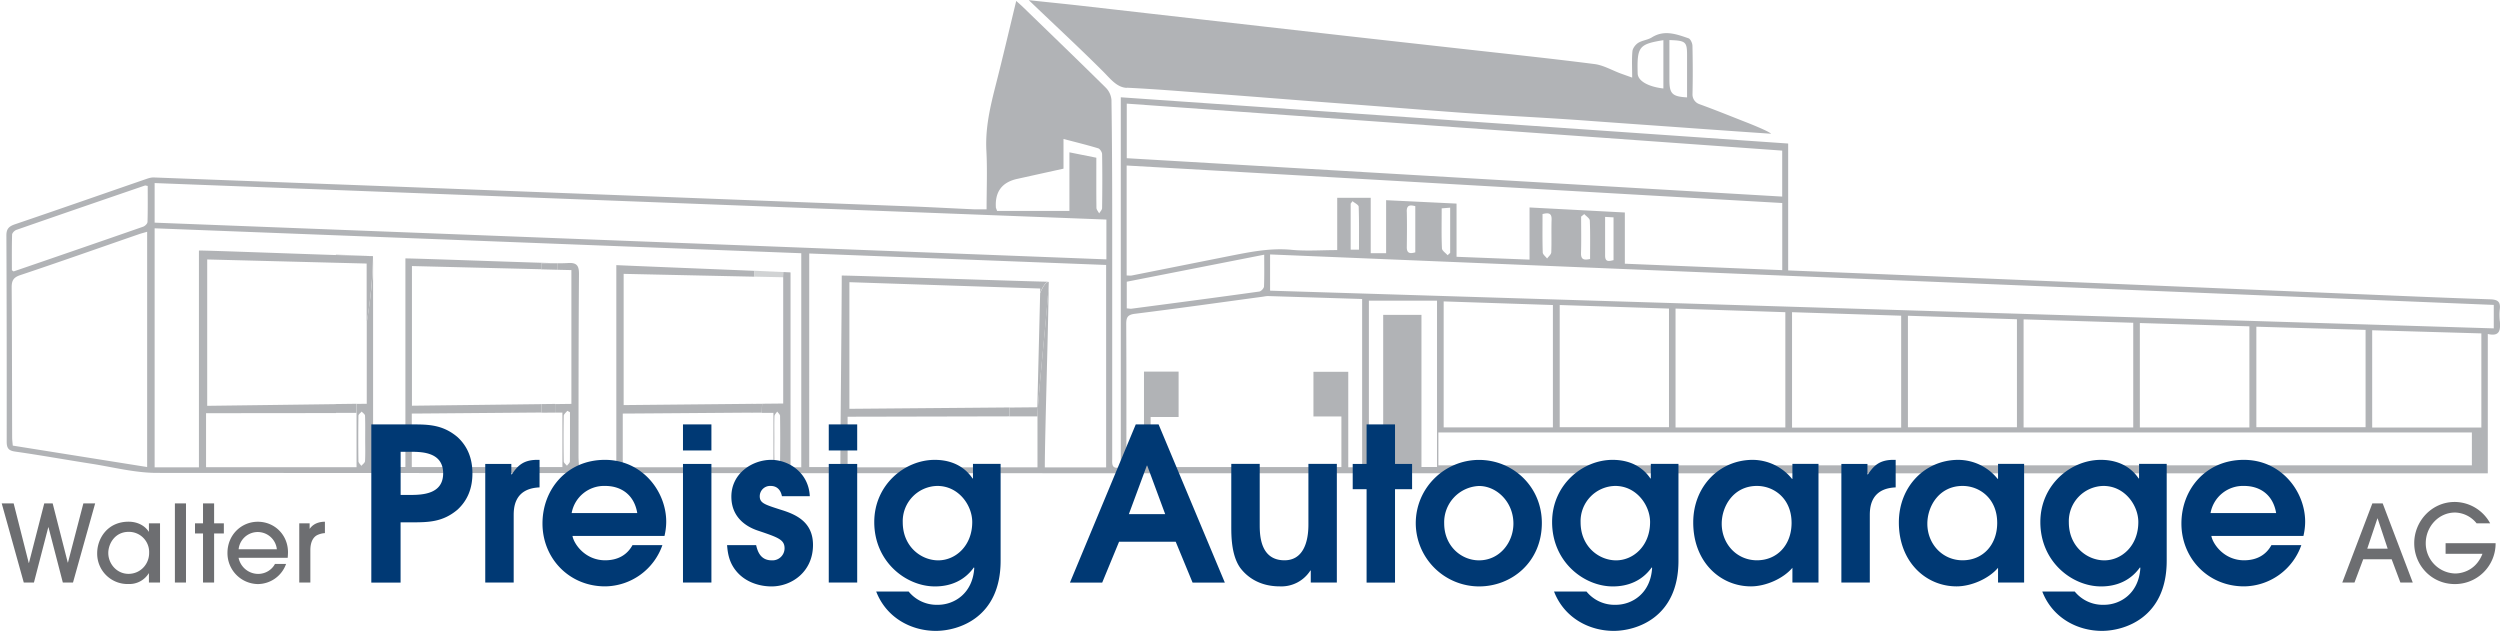 <svg id="Layer_1" xmlns="http://www.w3.org/2000/svg" viewBox="0 0 477.43 121.5"><defs><style>.cls-1{fill:#b1b3b6}.cls-2{fill:#003974}.cls-3{fill:#6d6e71}.cls-4{fill:#d1d3d4}</style></defs><path class="cls-1" d="M143.54 78.78h1.94c0-.56.02-1.12.05-1.67l-1.97.02-.02 1.66M103.39 50.25v1.19l3.12.08v-1.24h-.02l-3.1-.02M103.41 78.81c1.32 0 2.26-.02 2.59-.02l.01-1.65-2.6.03v1.64z"/><path class="cls-4" d="M144.1 51.71c1.97.12 3.63.16 5.48.25-.57-.04-2.64-.13-5.48-.25M64.15 48.71c3.66.12 6.42.21 7.08.21l-7.08-.32v.11z"/><path class="cls-1" d="M477.39 61.33c-.07-.75-.09-1.52 0-2.27.17-1.44-.39-1.85-1.84-1.9-9.21-.3-18.42-.71-27.63-1.09l-46.86-1.98-42.14-1.75-17.43-.7V27.41l-127.45-8.83V89.2c-1.82.51-1.64-.63-1.64-1.6V42.33c0-7.75-.03-15.49-.14-23.24a3.77 3.77 0 0 0-1.1-2.36c-5.23-5.17-10.52-10.26-15.8-15.38-.37-.36-.76-.69-1.29-1.17-1.32 5.46-2.56 10.77-3.91 16.05-1.05 4.12-2.02 8.2-1.79 12.53.2 3.65.04 7.33.04 11.21-.98 0-1.72.03-2.47 0-4.02-.18-8.04-.4-12.06-.56l-45.3-1.74-54.92-2.11-44.25-1.67c-.44-.02-.91.1-1.33.24-8.41 2.9-16.8 5.84-25.22 8.7-1.17.4-1.65.88-1.64 2.18.06 13.11.07 26.22.06 39.33 0 1.21.32 1.72 1.62 1.9 4.84.69 9.65 1.56 14.48 2.31 4.19.65 8.4 1.76 12.6 1.76 147.73.09 295.46.08 443.19.08h1.93V63.78c2.35.56 2.44-.83 2.3-2.47M28.1 89.19L2.44 85.1c-.05-.58-.12-1.09-.12-1.6-.03-9.55-.02-19.09-.09-28.64 0-1.3.36-1.9 1.67-2.33 7.54-2.52 15.04-5.18 22.56-7.78.48-.17.98-.29 1.64-.49v44.93zm.06-46.78c0 .31-.48.77-.84.89a5545.7 5545.7 0 0 1-24.71 8.53c-.03.01-.09-.05-.34-.22 0-2.18-.03-4.49.04-6.8.01-.32.47-.79.82-.91 8.17-2.85 16.36-5.66 24.55-8.47.09-.03.21.03.53.08 0 2.27.03 4.58-.04 6.89m166.05-8.23l4.43-.98 4.45-.98v-5.67c2.36.62 4.5 1.14 6.61 1.78.35.1.75.72.76 1.11.06 3.44.05 6.87 0 10.31 0 .34-.37.68-.56 1.02-.18-.36-.52-.72-.52-1.08-.04-3.14-.02-6.28-.02-9.56l-5.14-1.03v11.19h-13.81l-.23-.6q-.32-4.53 4.03-5.51M69.71 88.06c-.02.32-.46.61-.71.91-.19-.3-.55-.59-.55-.89-.04-2.89-.04-5.79 0-8.68 0-.27.4-.54.62-.8.22.26.63.51.64.78.06 1.5.03 3.01.03 4.51 0 1.39.05 2.78-.03 4.16m39.12.05c0 .29-.36.57-.56.85-.21-.28-.61-.55-.61-.83-.05-2.9-.05-5.8 0-8.7 0-.33.45-.65.68-.97l.51.28c0 3.12.01 6.25-.02 9.37m40.15-.03c0 .3-.33.59-.51.89-.19-.28-.55-.56-.56-.85-.06-1.5-.03-2.99-.03-4.49 0-1.38-.03-2.77.02-4.15.01-.3.34-.59.52-.88.19.28.55.56.55.84.04 2.88.04 5.76 0 8.64m4.02 1.16h-2.02V52.02l-1.4-.07-.03 1h.03v24.11l-4.02.04c-.03.56-.04 1.12-.04 1.69h-1.82v.06h4.01v10.39h-28.77V78.98c1.67 0 18.88-.14 24.76-.18l.02-1.68-24.61.24V52.3l24.98.54.01-1.12c-8.68-.36-24.52-.99-26.39-1.09v38.6h-7.12c-.04-.69-.1-1.42-.1-2.15.01-11.59 0-23.19.09-34.78.01-1.63-.49-2.16-2.06-2.07-.67.04-1.34.05-2.02.05h.02v1.24l2.61.06v25.55l-3.11.04v1.61l-2.61.01 4 .01v10.4H78.64V78.98c1.52 0 18.11-.15 24.77-.2v-1.6l-24.74.3V50.81l24.74.61v-1.19c1.06 0 2.09.02 3.1.03-2.39 0-26.67-.91-29.09-.91v39.83h-6.17V48.92c0 4.39-.56 8.55-1.21 12.67v15.52l-1.92.02c-.02.58-.03 1.16-.03 1.75v10.34H39.35V78.91l28.74-.03h-3.92v-1.7l-24.6.32V49.55l24.6.63v-1.47c-9.27-.31-24.38-.87-26.18-.87v41.41h-8.46V43.6l123.49 4.76v40.89zm58.26.03h-11.72c0-6.1.74-29.32.74-35.45 0 2.87-2.14 22.72-2.14 25.69v9.74h-36.26v-9.66l36.26-.08h-5.35v-1.69l-30.57.26V53.89l36.44 1.21-.02.83c.56-1.3 1.11-2.13 1.63-2.13-2.25 0-37.17-1.18-39.51-1.18 0 6.06-.26 30.42-.26 36.58h-5.95V48.41l56.7 2.19v38.67zm.04-39.73L29.53 42.52v-7.56l181.76 6.97v7.59zm129.06-20.77v8.78l-125.17-7.33V19.79m0 11.82l125.18 7.16v12.82l-30.06-1.23v-9.78l-18.2-.96v9.96l-13.94-.54V38.88l-13.45-.65v10.13h-2.94V37.77h-6.4v9.99c-3.04 0-5.89.22-8.7-.05-4.14-.4-8.09.44-12.07 1.22l-18.46 3.68c-.28.06-.58 0-.98 0V31.64zm91.35 9.81l1.61.09v8.17c-.86.2-1.62.43-1.61-.91v-7.35m-4.57-.06l.59-.48c.37.42 1.05.82 1.06 1.25.1 2.43.05 4.86.05 7.33-1.12.24-1.77.17-1.73-1.15.07-2.31.02-4.63.02-6.95m-5.7 6.82c-.02.41-.52.8-.8 1.19-.29-.39-.82-.77-.83-1.16-.08-2.42-.04-4.84-.04-7.33 1.19-.31 1.77-.15 1.73 1.06-.07 2.08.02 4.17-.06 6.24m-19.31-8.52v8.63l-.49.45c-.38-.44-1.06-.86-1.08-1.31-.11-2.49-.05-4.99-.05-7.64l1.62-.13m-8.29.75c-.03-1.25.6-1.31 1.63-1.04v8.82c-1.01.29-1.64.21-1.62-1.01.03-2.26.05-4.52 0-6.77m-9.13 7.27h-1.59v-8.8a14 14 0 0 0 .35-.46c.41.35 1.17.69 1.18 1.06.1 2.71.06 5.42.06 8.2m-18.14 7.03c-.01.35-.55.92-.91.97-8.12 1.13-16.24 2.2-24.37 3.27-.27.04-.56-.04-.93-.06V53.8l26.25-5.16c0 2.17.04 4.12-.04 6.08m18.73 34.51h-2.64V71h-6.65v8.53h5.34v9.67h-36.43v-9.57h5.34v-8.67h-6.61v18.28h-3.27c-.03-.57-.09-1.13-.09-1.69 0-8.56.02-17.12-.03-25.69 0-1.29.29-1.77 1.69-1.94 8.14-1.01 16.27-2.16 24.4-3.26.35-.05.69-.13 1.04-.12l17.92.56v32.13zm14.3-.05h-2.96V60.13h-7.31v29.15h-2.73V57.42h13.01v31.75zm197.64-.31H274.69v-6.28h197.37v6.28zM275.7 81.62V57.56l20.86.69v23.37H275.7zm22.16-.04V58.25l20.87.68v22.65h-20.87zm22.12.05v-22.7l20.97.69v22.01h-20.97zm22.25.03V59.62l20.84.67v21.37h-20.84zm22.13-.06V60.3l20.82.67V81.6h-20.82zm22.09.04V60.99l20.94.65v20h-20.94zm22.2-.01V61.69l20.92.63v19.31h-20.92zm22.25-.05V62.39l20.86.61v18.58H430.9zm22.12.07V63.07l20.85.6v17.98h-20.85zm23.22-18.94l-233.69-7.2v-6.92l233.69 9.64v4.48z"/><path class="cls-1" d="M64.15 50.18l5.87.15v11.26a80.62 80.62 0 0 0 1.21-12.68c-.66 0-3.42-.09-7.08-.21v1.47zM198.64 55.95l-.54 21.83-5.31.05v1.69h5.35c0-2.98 2.14-22.82 2.14-25.69-.53 0-1.07.83-1.63 2.13"/><path class="cls-4" d="M144.09 51.71l-.01 1.12 5.47.12c0-.33.03-.66.03-1-1.86-.09-3.51-.13-5.48-.25z"/><path class="cls-1" d="M64.15 78.85h3.91l.03-1.74-3.94.05v1.69zM215.18 16.75c5.41.26 9.96.65 15.37 1.05 9.07.66 17.12 1.34 26.19 2.01 6.92.51 14.53 1.14 21.45 1.65 8.84.65 16.64.97 25.47 1.63 5.81.43 13.75.98 19.57 1.4 3.87.28 11.13.79 15 1.05-.49-.51-4.21-1.98-4.78-2.2-2.98-1.17-5.94-2.37-8.94-3.46a1.95 1.95 0 0 1-1.29-1.88c.07-3.09.06-6.18-.01-9.26-.01-.5-.38-1.31-.76-1.43-2.29-.78-4.61-1.67-7.01-.16-.77.48-1.8.55-2.58 1.03-.51.32-1.05 1.02-1.11 1.59-.15 1.6-.05 3.22-.05 5.05l-2.15-.77c-1.69-.62-3.33-1.6-5.07-1.82-8.37-1.07-16.77-1.95-25.17-2.89-7.7-.86-15.4-1.71-23.09-2.58l-26.38-3-23.61-2.69c-3.25-.37-6.51-.68-9.76-1.04 4.75 4.56 9.59 9.02 14.24 13.67 1.35 1.36 2.58 2.99 4.45 3.08m103.65-9.13c3.13.11 3.37.32 3.37 2.94v8.01c-2.84-.16-3.37-.69-3.37-3.35V7.63m-1.15.04v9.23c-2.97-.35-4.87-1.47-4.91-2.86-.14-5.12.22-5.6 4.91-6.37"/><g><path class="cls-3" d="M458.41 111.25l-1.67-4.45h-5.43l-1.67 4.45h-2.33l5.74-15.11h1.98l5.74 15.11h-2.35zm-2.43-6.47L454.06 99h-.04l-1.94 5.78h3.9zM472.96 99.94a5.42 5.42 0 0 0-4.12-2.06c-3.14 0-5.59 2.7-5.59 5.86a5.77 5.77 0 0 0 5.62 5.78c.43 0 3.76-.04 5.21-3.76h-7.04v-2.02h9.55a7.75 7.75 0 0 1-7.8 7.8c-4.41 0-7.74-3.57-7.74-7.8s3.37-7.88 7.72-7.88a7.75 7.75 0 0 1 6.78 4.08h-2.57z"/></g><g><path class="cls-2" d="M70.91 81.05h7.59c3.22 0 6 0 8.86 2.41 1.96 1.8 2.86 4.12 2.86 6.94s-.9 5.14-2.86 6.94c-2.86 2.41-5.63 2.41-8.86 2.41h-2v11.51h-5.59V81.05zm5.59 13.47h1.8c2.41 0 6.33-.16 6.33-4.12s-3.84-4.12-6.12-4.12h-2v8.25zM92.67 88.6h4.98v2h.08c1.02-1.47 2.04-2.78 4.86-2.78h.45v5.26c-4.94.2-4.94 4.08-4.94 5.43v12.74h-5.43V88.6zM109.33 102.35c.24 1.47 2.37 4.65 6.24 4.65 2.41 0 4.2-1.02 5.22-2.9h5.71a11.72 11.72 0 0 1-10.94 7.88c-6.9 0-11.96-5.39-11.96-12s4.73-12.16 11.92-12.16 11.71 6.08 11.71 11.8c0 1.06-.16 2-.33 2.73h-17.59zm12.37-4.37c-.61-3.63-3.22-5.18-6.12-5.18a6.3 6.3 0 0 0-6.41 5.18h12.53zM130.43 81.05h5.43v4.98h-5.43v-4.98zm0 7.55h5.43v22.65h-5.43V88.6zM149.33 94.76c-.37-1.8-1.59-1.96-2.16-1.96a1.98 1.98 0 0 0-2.08 1.96c0 1.31.94 1.59 3.84 2.53 2.82.86 6.33 2.21 6.33 6.78 0 5.1-4.04 7.92-7.92 7.92-2.25 0-5.02-.78-6.78-2.98-1.39-1.71-1.59-3.51-1.71-4.9h5.55c.25 1.02.73 2.9 2.98 2.9a2.31 2.31 0 0 0 2.45-2.29c0-1.67-1.22-2.08-5.1-3.39-2.57-.86-5.06-2.78-5.06-6.49 0-4.41 3.96-7.02 7.59-7.02 3.39 0 7.18 2.45 7.39 6.94h-5.31zM158.27 81.05h5.43v4.98h-5.43v-4.98zm0 7.55h5.43v22.65h-5.43V88.6zM191.09 88.6v18.49c0 10.9-8.08 13.39-12.37 13.39-4.65 0-9.43-2.45-11.39-7.51h6.2a6.9 6.9 0 0 0 5.59 2.53c3.06 0 6.65-2.12 6.94-7.06l-.08-.08c-.73 1.02-2.82 3.63-7.43 3.63-5.51 0-11.59-4.69-11.59-12.29 0-7.1 5.8-11.88 11.55-11.88 4.65 0 6.61 2.65 7.22 3.55h.08v-2.78h5.27zm-12.08 4.2a6.73 6.73 0 0 0-6.61 6.94c0 4.61 3.47 7.27 6.78 7.27s6.49-2.78 6.49-7.31c0-3.22-2.61-6.9-6.65-6.9zM216.89 81.05h4.37l12.65 30.21h-6.16l-3.22-7.8h-10.82l-3.22 7.8h-6.16l12.57-30.21zm-1.31 17.14h6.94l-3.43-9.27h-.08l-3.43 9.27zM255.3 88.6v22.65h-4.98v-2.29h-.08a6.57 6.57 0 0 1-5.84 3.02c-4.12 0-6.45-2.04-7.59-3.59-1.67-2.41-1.67-6.08-1.67-7.96V88.59h5.43v11.55c0 1.84 0 6.86 4.73 6.86 3.43 0 4.57-3.22 4.57-6.82V88.59h5.43zM260.98 93.42h-2.65V88.6h2.65v-7.55h5.43v7.55h3.26v4.82h-3.26v17.84h-5.43V93.42zM270.37 99.95c0-6.86 5.59-12.12 12.08-12.12s12 5.1 12 12.04c0 7.43-5.71 12.12-12 12.12a12.12 12.12 0 0 1-12.08-12.04zm18.65.04c0-4.12-3.18-7.18-6.57-7.18a6.93 6.93 0 0 0-6.65 7.14c0 4.29 3.22 7.06 6.65 7.06 3.96 0 6.57-3.43 6.57-7.02zM320.54 88.6v18.49c0 10.9-8.08 13.39-12.37 13.39-4.65 0-9.43-2.45-11.39-7.51h6.2a6.9 6.9 0 0 0 5.59 2.53c3.06 0 6.65-2.12 6.94-7.06l-.08-.08c-.73 1.02-2.82 3.63-7.43 3.63-5.51 0-11.59-4.69-11.59-12.29 0-7.1 5.8-11.88 11.55-11.88 4.65 0 6.61 2.65 7.22 3.55h.08v-2.78h5.26zm-12.08 4.2a6.73 6.73 0 0 0-6.61 6.94c0 4.61 3.47 7.27 6.78 7.27s6.49-2.78 6.49-7.31c0-3.22-2.61-6.9-6.65-6.9zM347.28 111.25h-4.98v-2.82c-1.71 2.04-5.06 3.55-7.92 3.55-5.84 0-11.02-4.65-11.02-12.2 0-6.94 5.06-11.96 11.35-11.96a9.7 9.7 0 0 1 7.51 3.63h.08v-2.86h4.98v22.65zM335.53 92.8c-4.45 0-6.73 3.84-6.73 7.22 0 3.84 2.86 6.98 6.73 6.98s6.61-2.94 6.61-7.14c0-4.69-3.39-7.06-6.61-7.06zM351.65 88.6h4.98v2h.08c1.02-1.47 2.04-2.78 4.86-2.78h.45v5.26c-4.94.2-4.94 4.08-4.94 5.43v12.74h-5.43V88.6zM386.55 111.25h-4.98v-2.82c-1.71 2.04-5.06 3.55-7.92 3.55-5.84 0-11.02-4.65-11.02-12.2 0-6.94 5.06-11.96 11.35-11.96a9.7 9.7 0 0 1 7.51 3.63h.08v-2.86h4.98v22.65zM374.8 92.8c-4.45 0-6.73 3.84-6.73 7.22 0 3.84 2.86 6.98 6.73 6.98s6.61-2.94 6.61-7.14c0-4.69-3.39-7.06-6.61-7.06zM413.78 88.6v18.49c0 10.9-8.08 13.39-12.37 13.39-4.65 0-9.43-2.45-11.39-7.51h6.2a6.9 6.9 0 0 0 5.59 2.53c3.06 0 6.65-2.12 6.94-7.06l-.08-.08c-.74 1.02-2.82 3.63-7.43 3.63-5.51 0-11.59-4.69-11.59-12.29 0-7.1 5.8-11.88 11.55-11.88 4.65 0 6.61 2.65 7.22 3.55h.08v-2.78h5.26zm-12.08 4.2a6.73 6.73 0 0 0-6.61 6.94c0 4.61 3.47 7.27 6.78 7.27s6.49-2.78 6.49-7.31c0-3.22-2.61-6.9-6.65-6.9zM422.31 102.35c.25 1.47 2.37 4.65 6.25 4.65 2.41 0 4.2-1.02 5.22-2.9h5.71a11.72 11.72 0 0 1-10.94 7.88c-6.9 0-11.96-5.39-11.96-12s4.73-12.16 11.92-12.16 11.71 6.08 11.71 11.8c0 1.06-.16 2-.33 2.73H422.3zm12.37-4.37c-.61-3.63-3.22-5.18-6.12-5.18a6.3 6.3 0 0 0-6.41 5.18h12.53z"/></g><g><path class="cls-3" d="M12 111.25l-2.74-10.56h-.04l-2.74 10.56H4.54L.33 96.14h2.28l2.88 11.37h.04l2.92-11.37h1.61l2.88 11.29h.04l2.94-11.29h2.25l-4.23 15.11H12zM28.44 111.25v-1.76h-.04a4.33 4.33 0 0 1-3.84 2.04 5.8 5.8 0 0 1-6-5.9c0-2.76 1.94-6 6-6 1.57 0 3.02.65 3.84 1.9h.04v-1.59h2.12v11.31h-2.12zm-3.88-9.68c-2.61 0-3.88 2.27-3.88 4.04 0 2.04 1.61 3.98 3.86 3.98s3.94-1.82 3.94-3.98a3.86 3.86 0 0 0-3.92-4.04zM35.52 111.25H33.4V96.14h2.12v15.11zM40.89 111.25h-2.12v-9.37h-1.53v-1.94h1.53v-3.8h2.12v3.8h1.86v1.94h-1.86v9.37zM45.56 106.52a3.84 3.84 0 0 0 3.72 3.08c1.57 0 2.72-.92 3.23-1.9h2.12a5.76 5.76 0 0 1-5.43 3.84 5.9 5.9 0 0 1-5.76-5.96c0-3.39 2.61-5.94 5.8-5.94s5.74 2.49 5.76 5.8c0 .37-.04.94-.06 1.08h-9.37zm7.31-1.63a3.67 3.67 0 0 0-7.3 0h7.31zM57.15 111.25V99.94h1.98v1.02h.04c.9-1.27 2.35-1.31 2.88-1.33v2.18a3.9 3.9 0 0 0-1.53.41c-.67.37-1.25 1.23-1.25 2.84v6.19h-2.12z"/></g></svg>